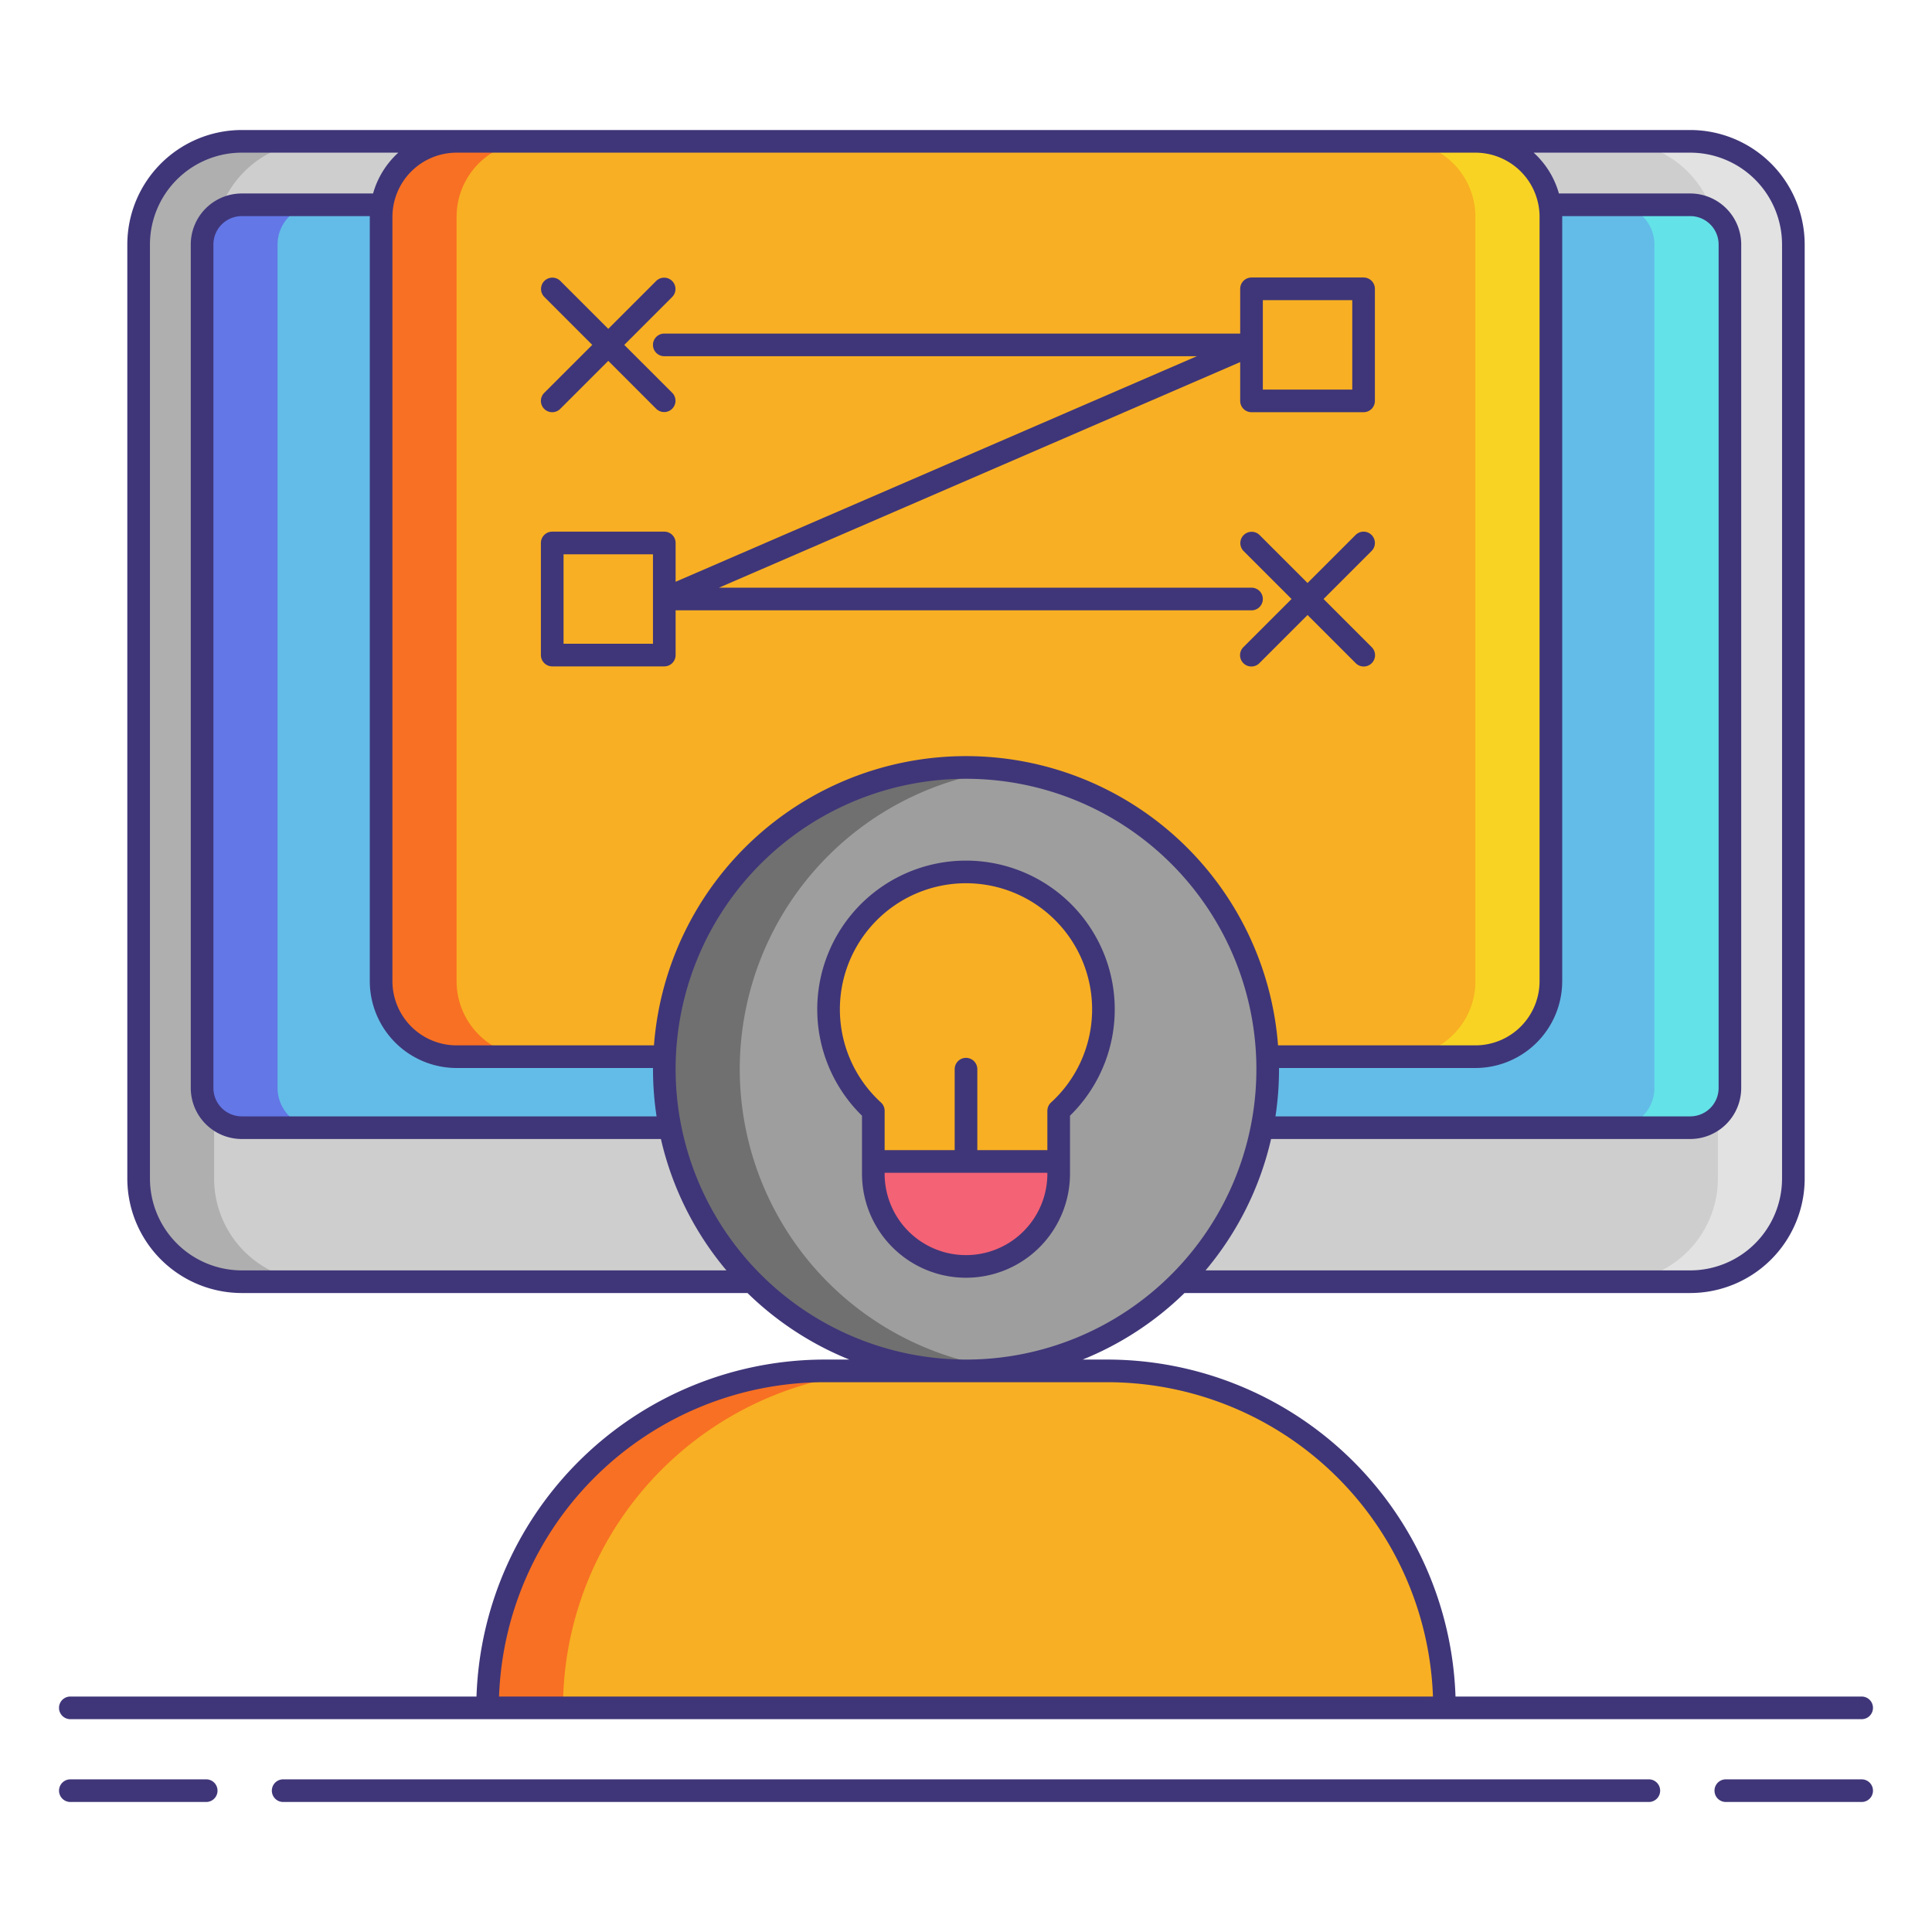 <svg xmlns="http://www.w3.org/2000/svg" viewBox="0 0 256 256"><title>icons_</title><rect x="18.37" y="18.727" width="219.26" height="151.106" rx="13.665" ry="13.665" fill="#cecece"/><path d="M28.37,156.168V32.392A13.681,13.681,0,0,1,42.035,18.727h-10A13.681,13.681,0,0,0,18.37,32.392V156.168a13.681,13.681,0,0,0,13.665,13.665h10A13.681,13.681,0,0,1,28.37,156.168Z" fill="#afafaf"/><path d="M227.63,156.168V32.392a13.681,13.681,0,0,0-13.665-13.665h10A13.681,13.681,0,0,1,237.63,32.392V156.168a13.681,13.681,0,0,1-13.665,13.665h-10A13.681,13.681,0,0,0,227.63,156.168Z" fill="#e2e2e2"/><rect x="26.779" y="27.136" width="202.442" height="122.288" rx="5.256" ry="5.256" fill="#63bce7"/><path d="M36.779,144.168V32.392a5.271,5.271,0,0,1,5.256-5.256h-10a5.271,5.271,0,0,0-5.256,5.256V144.168a5.271,5.271,0,0,0,5.256,5.256h10A5.271,5.271,0,0,1,36.779,144.168Z" fill="#6377e7"/><path d="M219.221,144.168V32.392a5.271,5.271,0,0,0-5.256-5.256h10a5.271,5.271,0,0,1,5.256,5.256V144.168a5.271,5.271,0,0,1-5.256,5.256h-10A5.271,5.271,0,0,0,219.221,144.168Z" fill="#63e2e7"/><rect x="50.5" y="18.728" width="155" height="121.288" rx="10" ry="10" fill="#f8af23"/><path d="M60.5,130.016V28.728a10,10,0,0,1,10-10h-10a10,10,0,0,0-10,10V130.016a10,10,0,0,0,10,10h10A10,10,0,0,1,60.5,130.016Z" fill="#f87023"/><path d="M195.5,130.016V28.728a10,10,0,0,0-10-10h10a10,10,0,0,1,10,10V130.016a10,10,0,0,1-10,10h-10A10,10,0,0,0,195.5,130.016Z" fill="#f8d323"/><circle cx="128" cy="141.672" r="39.978" fill="#9e9e9e"/><path d="M98.022,141.672A39.976,39.976,0,0,1,133,102.017a39.978,39.978,0,1,0,0,79.311A39.976,39.976,0,0,1,98.022,141.672Z" fill="#707070"/><path d="M109.249,181.65h37.5A44.65,44.65,0,0,1,191.4,226.3v0a0,0,0,0,1,0,0H64.6a0,0,0,0,1,0,0v0A44.65,44.65,0,0,1,109.249,181.65Z" fill="#f8af23"/><path d="M119.249,181.65h-10A44.649,44.649,0,0,0,64.6,226.3h10A44.649,44.649,0,0,1,119.249,181.65Z" fill="#f87023"/><path d="M146.211,133.747a18.211,18.211,0,1,0-30.492,13.446v8.336A12.281,12.281,0,0,0,128,167.809h0a12.281,12.281,0,0,0,12.281-12.281v-8.336A18.162,18.162,0,0,0,146.211,133.747Z" fill="#f8af23"/><path d="M115.719,155.528A12.281,12.281,0,0,0,128,167.809h0a12.281,12.281,0,0,0,12.281-12.281V153.9H115.719Z" fill="#f46275"/><path d="M27.323,235.772h-18a1.5,1.5,0,1,0,0,3h18a1.5,1.5,0,0,0,0-3Z" fill="#3f3679"/><path d="M246.68,235.772h-18a1.5,1.5,0,1,0,0,3h18a1.5,1.5,0,0,0,0-3Z" fill="#3f3679"/><path d="M218.479,235.772H37.521a1.5,1.5,0,1,0,0,3H218.479a1.5,1.5,0,1,0,0-3Z" fill="#3f3679"/><path d="M9.32,227.8H246.68a1.5,1.5,0,0,0,0-3H192.862A46.2,46.2,0,0,0,146.75,180.15h-3.291a41.594,41.594,0,0,0,13.494-8.817h67.012a15.182,15.182,0,0,0,15.165-15.164V32.392a15.182,15.182,0,0,0-15.165-15.164H32.035A15.182,15.182,0,0,0,16.87,32.392V156.169a15.182,15.182,0,0,0,15.165,15.164H99.046a41.594,41.594,0,0,0,13.494,8.817H109.25A46.2,46.2,0,0,0,63.138,224.8H9.32a1.5,1.5,0,1,0,0,3ZM223.965,20.228A12.178,12.178,0,0,1,236.13,32.392V156.169a12.178,12.178,0,0,1-12.165,12.164H159.741a41.369,41.369,0,0,0,8.683-17.409h55.54a6.763,6.763,0,0,0,6.756-6.755V32.392a6.763,6.763,0,0,0-6.756-6.756h-17.4a11.5,11.5,0,0,0-3.347-5.408ZM207,130.016V28.728c0-.031,0-.061,0-.092h16.97a3.76,3.76,0,0,1,3.756,3.756V144.169a3.76,3.76,0,0,1-3.756,3.755H169.006a41.622,41.622,0,0,0,.472-6.252c0-.052,0-.1,0-.156H195.5A11.513,11.513,0,0,0,207,130.016ZM195.5,20.228a8.51,8.51,0,0,1,8.5,8.5V130.016a8.51,8.51,0,0,1-8.5,8.5H169.346a41.465,41.465,0,0,0-82.692,0H60.5a8.51,8.51,0,0,1-8.5-8.5V28.728a8.51,8.51,0,0,1,8.5-8.5ZM60.5,141.516H86.526c0,.052,0,.1,0,.156a41.622,41.622,0,0,0,.472,6.252H32.035a3.76,3.76,0,0,1-3.756-3.755V32.392a3.76,3.76,0,0,1,3.756-3.756H49c0,.031,0,.061,0,.092V130.016A11.513,11.513,0,0,0,60.5,141.516ZM19.87,156.169V32.392A12.178,12.178,0,0,1,32.035,20.228H52.781a11.5,11.5,0,0,0-3.347,5.408h-17.4a6.763,6.763,0,0,0-6.756,6.756V144.169a6.763,6.763,0,0,0,6.756,6.755h55.54a41.369,41.369,0,0,0,8.683,17.409H32.035A12.178,12.178,0,0,1,19.87,156.169Zm69.652-14.5A38.478,38.478,0,1,1,128,180.15,38.521,38.521,0,0,1,89.522,141.672ZM109.25,183.15h37.5A43.2,43.2,0,0,1,189.874,224.8H66.126A43.2,43.2,0,0,1,109.25,183.15Z" fill="#3f3679"/><path d="M72.112,54.181a1.5,1.5,0,0,0,2.121,0L80.6,47.816l6.364,6.364a1.5,1.5,0,0,0,2.121-2.121L82.718,45.7l6.364-6.364a1.5,1.5,0,0,0-2.121-2.121L80.6,43.574,74.233,37.21a1.5,1.5,0,0,0-2.121,2.121L78.476,45.7,72.112,52.06A1.5,1.5,0,0,0,72.112,54.181Z" fill="#3f3679"/><path d="M181.742,70.887a1.5,1.5,0,0,0-2.121,0l-6.364,6.364-6.364-6.364a1.5,1.5,0,0,0-2.121,2.121l6.364,6.364-6.364,6.364a1.5,1.5,0,1,0,2.121,2.121l6.364-6.364,6.364,6.364a1.5,1.5,0,1,0,2.121-2.121l-6.364-6.364,6.364-6.364A1.5,1.5,0,0,0,181.742,70.887Z" fill="#3f3679"/><path d="M73.173,88.3H88.022a1.5,1.5,0,0,0,1.5-1.5V80.872h76.311a1.5,1.5,0,0,0,0-3H95.264l69.068-29.893V53.12a1.5,1.5,0,0,0,1.5,1.5h14.849a1.5,1.5,0,0,0,1.5-1.5V38.271a1.5,1.5,0,0,0-1.5-1.5H165.833a1.5,1.5,0,0,0-1.5,1.5V44.2H88.022a1.5,1.5,0,0,0,0,3H158.59L89.522,77.088V71.947a1.5,1.5,0,0,0-1.5-1.5H73.173a1.5,1.5,0,0,0-1.5,1.5V86.8A1.5,1.5,0,0,0,73.173,88.3Zm94.16-48.525h11.849V51.62H167.333ZM74.673,73.447H86.522V85.3H74.673Z" fill="#3f3679"/><path d="M128,114.036a19.709,19.709,0,0,0-13.781,33.8v7.69a13.781,13.781,0,0,0,27.562,0v-7.69A19.709,19.709,0,0,0,128,114.036Zm10.781,41.492a10.781,10.781,0,0,1-21.562,0V155.4h21.562Zm.488-9.443a1.5,1.5,0,0,0-.488,1.107V152.4H129.5V141.672a1.5,1.5,0,0,0-3,0V152.4h-9.281v-5.208a1.5,1.5,0,0,0-.488-1.107,16.711,16.711,0,1,1,22.538,0Z" fill="#3f3679"/></svg>
